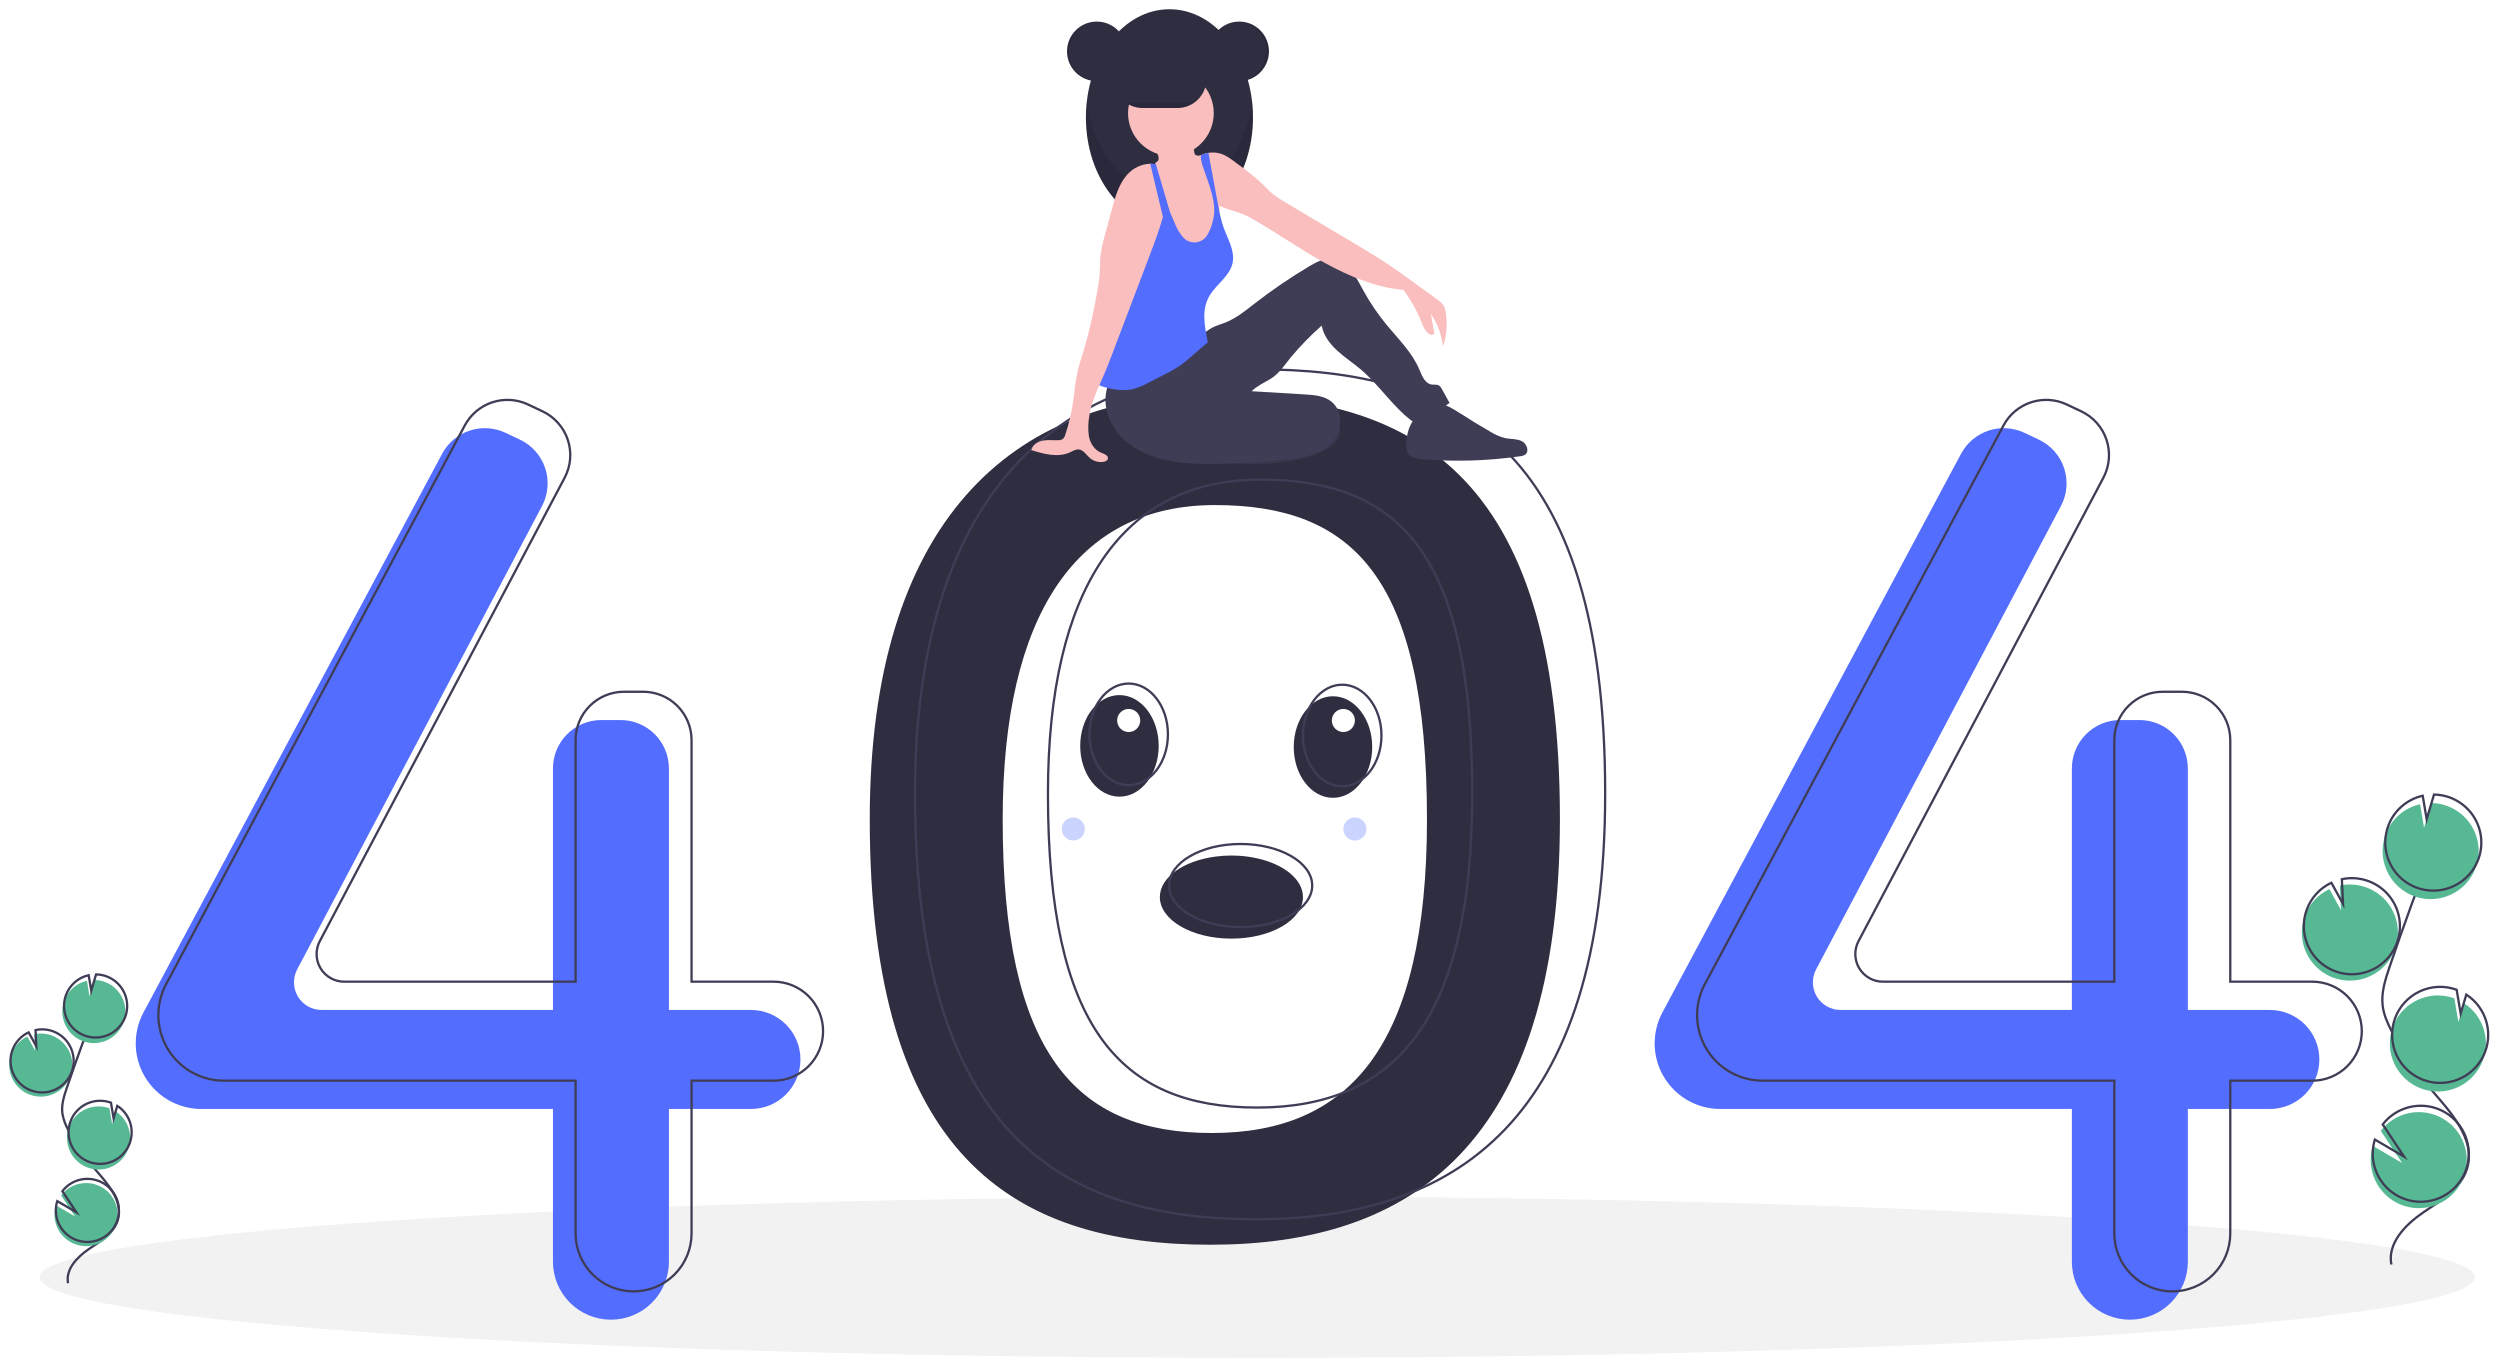 <svg width="1083" height="593" viewBox="0 0 1083 593" fill="none" xmlns="http://www.w3.org/2000/svg">
<g id="notFound 1" clip-path="url(#clip0)" filter="url(#filter0_d)">
<path id="Vector" d="M544.643 584.231C835.974 584.231 1072.14 568.596 1072.14 549.309C1072.14 530.023 835.974 514.388 544.643 514.388C253.313 514.388 17.143 530.023 17.143 549.309C17.143 568.596 253.313 584.231 544.643 584.231Z" fill="#F2F2F2"/>
<path id="Vector_2" d="M524.426 167.01C438.482 167.01 376.775 222.149 376.775 350.808C376.775 496.621 438.482 535.218 524.426 535.218C610.37 535.218 675.753 492.945 675.753 350.808C675.753 198.868 610.37 167.01 524.426 167.01ZM524.991 486.818C465.464 486.818 434.365 451.895 434.365 350.902C434.365 261.79 466.737 214.797 526.264 214.797C585.791 214.797 618.163 245.665 618.163 350.902C618.163 449.349 584.517 486.818 524.991 486.818Z" fill="#2F2E41"/>
<path id="Vector_3" d="M325.311 433.517H289.777V328.877C289.777 323.319 287.569 317.989 283.639 314.059C279.709 310.129 274.379 307.921 268.821 307.921H260.495C257.743 307.921 255.018 308.463 252.475 309.517C249.933 310.57 247.623 312.113 245.677 314.059C243.731 316.005 242.187 318.315 241.134 320.858C240.081 323.4 239.539 326.125 239.539 328.877V433.517H139.309C137.247 433.517 135.22 432.984 133.425 431.97C131.629 430.955 130.127 429.494 129.062 427.728C127.998 425.962 127.408 423.951 127.35 421.89C127.292 419.829 127.768 417.788 128.731 415.965L234.814 215.184C236.136 212.681 236.938 209.936 237.17 207.114C237.402 204.293 237.061 201.453 236.165 198.767C235.27 196.082 233.84 193.605 231.961 191.487C230.082 189.369 227.793 187.654 225.233 186.445L218.971 183.488C214.108 181.192 208.549 180.853 203.444 182.541C198.338 184.23 194.077 187.816 191.542 192.558L62.16 434.591C59.957 438.712 58.804 443.314 58.804 447.987V447.987C58.804 451.719 59.539 455.414 60.967 458.861C62.395 462.309 64.489 465.441 67.127 468.08C69.766 470.719 72.898 472.812 76.346 474.24C79.793 475.668 83.489 476.403 87.22 476.403H239.539V542.57C239.539 545.869 240.189 549.135 241.451 552.183C242.713 555.23 244.564 557.999 246.896 560.332C249.229 562.664 251.998 564.515 255.045 565.777C258.093 567.039 261.359 567.689 264.658 567.689H264.658C267.957 567.689 271.223 567.039 274.271 565.777C277.318 564.515 280.087 562.664 282.42 560.332C284.752 557.999 286.603 555.23 287.865 552.183C289.127 549.135 289.777 545.869 289.777 542.57V476.403H325.311C330.998 476.403 336.452 474.144 340.474 470.122C344.495 466.101 346.754 460.647 346.754 454.96V454.96C346.754 449.273 344.495 443.819 340.474 439.797C336.453 435.776 330.998 433.517 325.311 433.517V433.517Z" fill="#536DFE"/>
<path id="Vector_4" d="M983.308 433.517H947.773V328.877C947.773 323.319 945.566 317.989 941.636 314.059C937.706 310.129 932.375 307.921 926.818 307.921H918.491C915.739 307.921 913.014 308.463 910.472 309.517C907.929 310.57 905.619 312.113 903.673 314.059C901.727 316.005 900.184 318.315 899.131 320.858C898.077 323.4 897.535 326.125 897.535 328.877V433.517H797.305C795.243 433.517 793.216 432.984 791.421 431.97C789.626 430.955 788.123 429.494 787.059 427.728C785.995 425.962 785.405 423.951 785.347 421.89C785.289 419.829 785.764 417.788 786.728 415.965L892.81 215.184C894.133 212.681 894.934 209.936 895.167 207.114C895.399 204.293 895.057 201.453 894.162 198.767C893.266 196.082 891.836 193.605 889.957 191.487C888.078 189.369 885.79 187.654 883.23 186.445L876.967 183.488C872.105 181.192 866.546 180.853 861.44 182.541C856.334 184.23 852.073 187.816 849.538 192.558L720.157 434.591C717.953 438.712 716.801 443.314 716.801 447.987V447.987C716.801 455.523 719.795 462.751 725.124 468.08C730.453 473.409 737.68 476.403 745.217 476.403H897.535V542.57C897.535 549.232 900.182 555.621 904.893 560.332C909.603 565.043 915.992 567.689 922.654 567.689V567.689C929.316 567.689 935.705 565.043 940.416 560.332C945.127 555.621 947.773 549.232 947.773 542.57V476.403H983.308C988.995 476.403 994.449 474.144 998.47 470.122C1002.49 466.101 1004.75 460.647 1004.75 454.96V454.96C1004.75 449.273 1002.49 443.819 998.47 439.797C994.449 435.776 988.995 433.517 983.308 433.517Z" fill="#536DFE"/>
<path id="Vector_5" d="M335.114 421.264H299.58V316.624C299.58 313.872 299.038 311.147 297.984 308.605C296.931 306.062 295.388 303.752 293.442 301.806C291.496 299.86 289.186 298.317 286.643 297.263C284.101 296.21 281.376 295.668 278.624 295.668H270.297C264.74 295.668 259.409 297.876 255.479 301.806C251.549 305.736 249.341 311.066 249.341 316.624V421.264H149.111C147.049 421.264 145.023 420.731 143.227 419.716C141.432 418.702 139.929 417.241 138.865 415.475C137.801 413.709 137.211 411.698 137.153 409.637C137.095 407.576 137.571 405.535 138.534 403.712L244.616 202.931C245.939 200.428 246.74 197.683 246.973 194.861C247.205 192.04 246.863 189.2 245.968 186.514C245.072 183.828 243.642 181.352 241.763 179.234C239.884 177.116 237.596 175.401 235.036 174.192L228.773 171.235C223.911 168.939 218.352 168.6 213.246 170.288C208.141 171.976 203.879 175.563 201.344 180.305L71.963 422.338C69.76 426.459 68.607 431.06 68.607 435.734V435.734C68.607 443.27 71.601 450.498 76.93 455.827C82.259 461.156 89.486 464.15 97.023 464.15H249.341V530.317C249.341 533.616 249.991 536.882 251.254 539.93C252.516 542.977 254.366 545.746 256.699 548.079C259.031 550.411 261.8 552.262 264.848 553.524C267.895 554.786 271.162 555.436 274.46 555.436H274.461C281.122 555.436 287.512 552.789 292.222 548.079C296.933 543.368 299.58 536.979 299.58 530.317V464.15H335.114C337.93 464.15 340.718 463.595 343.32 462.517C345.921 461.44 348.285 459.86 350.276 457.869C352.268 455.878 353.847 453.514 354.925 450.913C356.002 448.311 356.557 445.523 356.557 442.707V442.707C356.557 439.891 356.002 437.102 354.925 434.501C353.847 431.899 352.268 429.535 350.276 427.544C348.285 425.553 345.921 423.973 343.32 422.896C340.718 421.818 337.93 421.264 335.114 421.264V421.264Z" stroke="#3F3D56" stroke-miterlimit="10"/>
<path id="Vector_6" d="M1001.69 421.264H966.153V316.624C966.153 311.066 963.946 305.736 960.016 301.806C956.086 297.876 950.755 295.668 945.198 295.668H936.871C934.119 295.668 931.394 296.21 928.852 297.263C926.309 298.317 923.999 299.86 922.053 301.806C920.107 303.752 918.564 306.062 917.51 308.605C916.457 311.147 915.915 313.872 915.915 316.624V421.264H815.685C813.623 421.264 811.596 420.731 809.801 419.716C808.006 418.702 806.503 417.241 805.439 415.475C804.374 413.709 803.785 411.698 803.727 409.637C803.669 407.576 804.144 405.535 805.108 403.712L911.19 202.931C912.513 200.428 913.314 197.683 913.547 194.861C913.779 192.04 913.437 189.2 912.542 186.514C911.646 183.828 910.216 181.352 908.337 179.234C906.458 177.116 904.17 175.401 901.61 174.192L895.347 171.235C890.485 168.939 884.925 168.6 879.82 170.288C874.714 171.976 870.453 175.563 867.918 180.305L738.536 422.338C736.333 426.459 735.181 431.06 735.181 435.734C735.181 443.27 738.174 450.498 743.503 455.827C748.832 461.156 756.06 464.15 763.596 464.15H915.915V530.317C915.915 536.979 918.562 543.368 923.272 548.079C927.983 552.789 934.372 555.436 941.034 555.436V555.436C947.696 555.436 954.085 552.789 958.796 548.079C963.507 543.368 966.153 536.979 966.153 530.317V464.15H1001.69C1004.5 464.15 1007.29 463.595 1009.89 462.517C1012.5 461.44 1014.86 459.86 1016.85 457.869C1018.84 455.878 1020.42 453.514 1021.5 450.913C1022.58 448.311 1023.13 445.523 1023.13 442.707V442.707C1023.13 437.02 1020.87 431.565 1016.85 427.544C1012.83 423.523 1007.37 421.264 1001.69 421.264V421.264Z" stroke="#3F3D56" stroke-miterlimit="10"/>
<path id="Vector_7" d="M544.031 155.982C458.087 155.982 396.38 211.121 396.38 339.78C396.38 485.593 458.087 524.19 544.031 524.19C629.975 524.19 695.358 481.917 695.358 339.78C695.358 187.84 629.975 155.982 544.031 155.982ZM544.596 475.79C485.069 475.79 453.97 440.867 453.97 339.874C453.97 250.762 486.342 203.769 545.869 203.769C605.396 203.769 637.768 234.637 637.768 339.874C637.768 438.321 604.123 475.79 544.596 475.79V475.79Z" stroke="#3F3D56" stroke-miterlimit="10"/>
<path id="Vector_8" d="M475.141 31.152C482.266 31.152 488.042 25.376 488.042 18.25C488.042 11.125 482.266 5.349 475.141 5.349C468.016 5.349 462.24 11.125 462.24 18.25C462.24 25.376 468.016 31.152 475.141 31.152Z" fill="#2F2E41"/>
<path id="Vector_9" d="M506.607 93.769C526.592 93.769 542.794 72.778 542.794 46.885C542.794 20.991 526.592 0 506.607 0C486.622 0 470.421 20.991 470.421 46.885C470.421 72.778 486.622 93.769 506.607 93.769Z" fill="#2F2E41"/>
<path id="Vector_10" opacity="0.1" d="M506.607 79.61C488.48 79.61 473.466 62.339 470.832 39.805C470.558 42.155 470.42 44.519 470.421 46.885C470.421 72.779 486.622 93.77 506.607 93.77C526.592 93.77 542.794 72.779 542.794 46.885C542.794 44.519 542.657 42.155 542.383 39.805C539.749 62.339 524.735 79.61 506.607 79.61Z" fill="black"/>
<path id="Vector_11" d="M580.242 184.189C579.465 187.382 576.114 189.94 572.403 191.727C564.602 195.483 554.978 196.605 545.644 196.981C543.262 197.126 540.873 197.081 538.499 196.849C533.898 196.404 529.582 194.42 526.249 191.217C526.011 191.062 525.816 190.849 525.683 190.599C525.549 190.348 525.481 190.067 525.486 189.783C525.49 189.499 525.566 189.221 525.707 188.975C525.849 188.728 526.05 188.521 526.292 188.374C531.262 182.915 539.555 179.567 547.909 177.157C554.243 175.33 565.29 170.597 572.199 171.235C578.89 171.854 581.223 180.157 580.242 184.189Z" fill="#3F3D56"/>
<path id="Vector_12" opacity="0.1" d="M580.242 184.189C579.465 187.382 576.114 189.94 572.403 191.727C564.602 195.483 554.978 196.605 545.644 196.981C543.262 197.126 540.873 197.081 538.499 196.849C533.898 196.404 529.582 194.42 526.249 191.217C526.011 191.062 525.816 190.849 525.683 190.599C525.549 190.348 525.481 190.067 525.486 189.783C525.49 189.499 525.566 189.221 525.707 188.975C525.849 188.728 526.05 188.521 526.292 188.374C531.262 182.915 539.555 179.567 547.909 177.157C554.243 175.33 565.29 170.597 572.199 171.235C578.89 171.854 581.223 180.157 580.242 184.189Z" fill="black"/>
<path id="Vector_13" d="M481.044 160.321C478.662 164.989 478.231 170.411 479.845 175.396C481.487 180.344 484.56 184.693 488.674 187.893C498.769 195.985 512.662 197.098 525.599 196.986C536.937 196.887 548.259 196.111 559.504 194.662C563.273 194.328 566.976 193.468 570.506 192.108C574.728 190.281 578.439 186.93 579.942 182.582C581.445 178.234 580.378 172.909 576.808 170.008C573.671 167.458 569.345 167.107 565.31 166.865L542.223 165.477C544.504 163.169 547.541 161.863 550.318 160.185C554.004 157.959 556.452 154.22 559.132 150.85C563.26 145.916 567.752 141.297 572.57 137.033C573.322 141.344 576.048 144.883 579.257 147.857C582.467 150.831 586.166 153.226 589.501 156.057C597.58 162.916 603.397 172.224 611.894 178.558C617.738 177.022 623.202 174.294 627.942 170.546L624.64 164.564C624.365 163.949 623.936 163.414 623.395 163.011C622.461 162.436 621.256 162.733 620.17 162.57C617.27 162.135 616.003 158.786 614.864 156.083C611.74 148.661 605.756 142.903 600.647 136.679C596.875 132.084 593.529 127.157 590.651 121.956C588.934 118.854 587.363 115.625 585.033 112.953C582.704 110.281 579.44 108.18 575.895 108.172C572.763 108.166 569.874 109.756 567.181 111.355C558.978 116.227 551.086 121.604 543.551 127.454C539.607 130.516 535.687 133.751 531.061 135.628C529.114 136.419 527.061 136.959 525.192 137.92C521.919 139.605 519.435 142.455 516.761 144.985C507.223 154.008 494.165 159.854 481.044 160.321Z" fill="#3F3D56"/>
<path id="Vector_14" d="M529.32 96.098C529.212 98.856 528.626 101.575 527.586 104.131C527.059 105.407 526.275 106.56 525.282 107.518C524.29 108.477 523.111 109.221 521.818 109.704C519.983 110.196 518.059 110.258 516.195 109.887C514.57 109.717 513.004 109.183 511.614 108.326C509.449 106.838 508.369 104.182 507.976 101.583C507.583 98.987 507.759 96.334 507.507 93.719C507.262 91.607 506.86 89.516 506.305 87.464C506.135 86.781 505.962 86.101 505.792 85.422C505.626 84.742 505.462 84.062 505.311 83.383C505.172 82.744 505.043 82.102 504.933 81.457C504.842 80.912 504.76 80.365 504.7 79.814C504.645 78.182 504.373 76.564 503.892 75.003C503.44 73.991 502.874 73.033 502.205 72.149C501.919 71.74 501.642 71.331 501.387 70.906C500.65 69.802 500.307 68.482 500.415 67.159C500.445 66.954 500.495 66.753 500.563 66.558C500.588 66.482 500.616 66.407 500.648 66.334C500.931 66.257 501.191 66.112 501.405 65.912C501.62 65.712 501.782 65.463 501.878 65.186C501.986 64.59 501.935 63.977 501.73 63.408C501.495 62.612 501.173 61.845 500.77 61.12C500.506 60.642 499.609 59.78 499.603 59.232C499.59 58.131 501.743 57.243 502.614 56.809C505.275 55.477 508.242 54.875 511.211 55.066C513.115 55.195 515.179 55.78 516.23 57.376C517.174 58.814 517.048 60.676 517.451 62.347C517.493 62.59 517.596 62.819 517.75 63.011C517.955 63.198 518.213 63.317 518.489 63.351C518.955 63.444 519.433 63.463 519.905 63.408H519.908C520.033 63.398 520.157 63.38 520.279 63.354C521.015 63.219 521.709 62.919 522.312 62.476C522.702 62.373 523.096 62.288 523.492 62.221C523.508 62.22 523.524 62.217 523.539 62.212C525.116 67.187 525.32 72.52 526.611 77.586C527.249 80.107 528.165 82.596 528.294 85.189C528.303 85.302 528.307 85.418 528.31 85.535C528.329 86.369 528.263 87.209 528.297 88.04C528.309 88.414 528.351 88.786 528.423 89.153C528.564 89.744 528.74 90.326 528.948 90.897L528.958 90.925C529.018 91.108 529.074 91.293 529.122 91.479C529.156 91.614 529.188 91.746 529.213 91.882L529.216 91.891C529.449 93.281 529.484 94.698 529.32 96.098V96.098Z" fill="#FBBEBE"/>
<path id="Vector_15" d="M507.237 63.562C517.49 63.562 525.802 55.25 525.802 44.997C525.802 34.743 517.49 26.432 507.237 26.432C496.984 26.432 488.672 34.743 488.672 44.997C488.672 55.25 496.984 63.562 507.237 63.562Z" fill="#FBBEBE"/>
<path id="Vector_16" d="M625.103 146.148C624.565 141.083 622.765 136.234 619.867 132.045C620.349 134.909 620.831 137.771 621.315 140.632C620.714 140.806 620.075 140.801 619.477 140.617C618.879 140.433 618.347 140.079 617.948 139.597C617.166 138.621 616.568 137.511 616.182 136.321C614.073 131.085 611.315 126.135 607.973 121.586C596.154 120.601 584.471 115.702 574.077 109.99C563.681 104.282 553.952 97.439 543.694 91.488C541.915 90.413 540.063 89.467 538.149 88.656C534.94 87.369 531.337 86.702 528.294 85.189C528.089 85.088 527.885 84.981 527.684 84.871C526.996 84.497 526.345 84.06 525.739 83.565C525.411 83.299 525.1 83.013 524.808 82.709C523.289 80.943 522.086 78.929 521.249 76.756C519.616 73.144 519.033 68.785 517.404 65.173C518.153 64.473 518.994 63.879 519.905 63.408H519.908C520.04 63.339 520.173 63.273 520.308 63.209C520.953 62.906 521.624 62.66 522.312 62.476C522.702 62.373 523.096 62.288 523.492 62.221C523.508 62.22 523.524 62.217 523.539 62.212C525.378 61.913 527.262 62.062 529.03 62.646C531.617 63.521 533.797 65.267 535.972 66.919C539.504 69.408 542.892 72.095 546.12 74.969C547.913 76.686 549.55 78.575 551.478 80.135C553.081 81.372 554.771 82.492 556.535 83.486C566.972 89.704 577.411 95.921 587.85 102.136C591.384 104.242 594.921 106.347 598.376 108.574C603.624 111.96 608.684 115.629 613.741 119.295C616.721 121.454 619.699 123.613 622.677 125.774C623.654 126.397 624.512 127.19 625.21 128.115C625.827 129.165 626.21 130.336 626.334 131.548C627.081 136.444 626.659 141.447 625.103 146.148V146.148Z" fill="#FBBEBE"/>
<path id="Vector_17" d="M533.923 110.06C532.671 115.676 526.994 119.072 524.027 124.005C520.339 130.129 521.843 137.246 523.228 144.26C520.698 146.441 518.167 148.622 515.635 150.802C514.238 152.001 512.841 153.206 511.337 154.267C509.144 155.736 506.852 157.052 504.477 158.206C502.237 159.358 499.996 160.511 497.756 161.664C495.673 162.835 493.466 163.77 491.176 164.452C486.762 165.585 482.073 164.792 477.706 163.48C477.191 163.345 476.695 163.143 476.233 162.879C475.961 162.716 475.723 162.501 475.535 162.246C475.104 161.474 474.947 160.579 475.091 159.707C475.534 152.357 477.331 145.16 479.122 138.017C480.079 133.732 481.365 129.527 482.97 125.44C484.544 121.938 486.353 118.547 488.385 115.289C490.628 111.191 493.285 107.333 496.315 103.776C497.79 102.407 499.031 100.806 499.99 99.037C501.107 96.488 500.676 93.565 500.903 90.79C501.076 88.704 501.629 86.669 502.536 84.783V84.78C503.02 83.764 503.604 82.798 504.279 81.897C504.584 82.608 504.889 83.319 505.195 84.028C505.396 84.493 505.595 84.958 505.792 85.421C506.05 86.019 506.306 86.615 506.56 87.209C507.293 88.914 508.026 90.619 508.757 92.322C509.547 94.468 510.672 96.474 512.092 98.266C512.741 99.184 513.617 99.918 514.634 100.396C515.651 100.874 516.775 101.08 517.895 100.994C519.016 100.908 520.095 100.533 521.028 99.906C521.96 99.278 522.714 98.419 523.215 97.413C524.273 95.536 525.039 93.508 525.487 91.4C526.109 88.834 526.194 86.166 525.739 83.565C524.981 78.556 522.85 73.439 521.302 68.785C520.672 67.234 520.307 65.587 520.223 63.914C520.226 63.726 520.245 63.539 520.279 63.354C520.289 63.307 520.298 63.257 520.308 63.209C520.953 62.906 521.624 62.66 522.312 62.476C522.702 62.373 523.096 62.288 523.492 62.221C524.855 69.597 526.219 76.973 527.586 84.349C527.618 84.522 527.652 84.695 527.684 84.871C527.879 85.928 528.077 86.985 528.297 88.04C528.495 88.996 528.709 89.95 528.949 90.897L528.958 90.925C529.04 91.246 529.125 91.564 529.213 91.882L529.216 91.891C529.458 92.76 529.729 93.622 530.034 94.471C531.884 99.591 535.11 104.745 533.923 110.06Z" fill="#536DFE"/>
<path id="Foot" d="M609.267 188.993C609.209 190.075 609.419 191.154 609.877 192.136C611.039 194.259 613.827 194.742 616.24 194.941C630.332 196.099 644.51 195.667 658.505 193.653C659.265 193.601 660.001 193.372 660.657 192.985C662.647 191.59 661.42 188.19 659.247 187.102C657.074 186.013 654.496 186.276 652.112 185.804C649.743 185.208 647.488 184.23 645.434 182.908C640.599 180.13 635.835 177.234 631.141 174.22C628.346 172.425 625.048 170.51 621.901 171.574C613.376 174.458 609.211 179.796 609.267 188.993Z" fill="#3F3D56"/>
<path id="Vector_18" d="M505.383 82.989V82.992C505.361 83.124 505.339 83.253 505.311 83.382C505.276 83.597 505.235 83.814 505.195 84.028C504.804 86.026 504.326 88.014 503.775 89.99C502.265 95.45 500.242 100.821 498.234 106.114C492.847 120.305 487.459 134.497 482.07 148.691C480.711 152.265 479.354 155.843 477.809 159.345C477.293 160.513 476.762 161.689 476.233 162.879C474.339 167.136 472.52 171.532 471.916 176.063C471.353 179.045 471.288 182.1 471.724 185.103C472.328 188.074 474.131 190.975 476.954 192.073C478.332 192.611 480.305 193.332 479.927 194.764C479.723 195.55 478.829 195.934 478.027 196.066C476.967 196.235 475.883 196.169 474.852 195.872C473.821 195.575 472.868 195.055 472.061 194.348C470.553 193.011 469.395 190.931 467.391 190.708C466.003 190.557 464.726 191.387 463.454 191.969C458.269 194.339 452.227 192.681 446.781 190.997C447.208 188.791 449.424 187.338 451.623 186.897C453.823 186.453 456.098 186.768 458.341 186.708C459.06 186.747 459.773 186.563 460.383 186.183C460.931 185.68 461.315 185.025 461.485 184.301C462.93 180.019 464.005 175.621 464.697 171.154C465.421 166.488 465.723 161.749 466.755 157.139C467.558 153.543 468.797 150.059 469.861 146.529C471.918 139.26 473.606 131.892 474.921 124.452C475.585 121.361 476.061 118.233 476.346 115.085C476.526 112.473 476.441 109.849 476.692 107.246C477.115 103.861 477.821 100.517 478.804 97.25C479.767 93.684 480.728 90.121 481.689 86.561C483.115 81.29 484.644 75.815 488.256 71.718C489.511 70.276 491.048 69.106 492.773 68.282C494.498 67.459 496.374 66.998 498.285 66.929C499.001 66.928 499.715 67.005 500.415 67.158C500.531 67.187 500.648 67.215 500.764 67.246C501.526 67.446 502.258 67.749 502.938 68.147C504.052 67.439 504.619 67.687 505.358 68.779C506.006 69.934 506.312 71.251 506.239 72.574C506.302 76.065 506.015 79.555 505.383 82.989Z" fill="#FBBEBE"/>
<path id="Vector_19" d="M506.607 87.162L506.56 87.209L506.305 87.464L503.775 89.99L502.536 84.783L498.285 66.929C499.001 66.928 499.715 67.005 500.415 67.158C500.445 66.954 500.495 66.753 500.563 66.557L500.764 67.246L502.205 72.149L504.933 81.457L505.383 82.989V82.992L506.607 87.162Z" fill="#536DFE"/>
<path id="Vector_20" d="M522.661 30.203C522.659 31.856 522.331 33.492 521.696 35.019C521.061 36.545 520.132 37.932 518.961 39.099C518.537 39.523 518.082 39.916 517.601 40.275C515.429 41.912 512.784 42.798 510.065 42.799H494.969C491.633 42.794 488.436 41.465 486.079 39.105C483.722 36.744 482.398 33.545 482.398 30.209C482.398 26.873 483.722 23.674 486.079 21.313C488.436 18.953 491.633 17.624 494.969 17.619H510.065C513.401 17.627 516.598 18.956 518.958 21.313C521.318 23.671 522.649 26.867 522.661 30.203V30.203Z" fill="#2F2E41"/>
<path id="Vector_21" d="M536.815 31.152C543.94 31.152 549.716 25.376 549.716 18.25C549.716 11.125 543.94 5.349 536.815 5.349C529.69 5.349 523.914 11.125 523.914 18.25C523.914 25.376 529.69 31.152 536.815 31.152Z" fill="#2F2E41"/>
<path id="Vector_22" opacity="0.1" d="M536.5 5.349C536.342 5.349 536.185 5.356 536.028 5.361C539.366 5.483 542.526 6.894 544.844 9.298C547.162 11.702 548.457 14.911 548.457 18.25C548.457 21.59 547.162 24.799 544.844 27.203C542.526 29.607 539.366 31.018 536.028 31.14C536.185 31.145 536.342 31.152 536.5 31.152C539.922 31.152 543.203 29.793 545.623 27.373C548.042 24.954 549.401 21.672 549.401 18.25C549.401 14.829 548.042 11.547 545.623 9.128C543.203 6.709 539.922 5.349 536.5 5.349V5.349Z" fill="black"/>
<path id="Vector_23" opacity="0.1" d="M475.141 5.349C475.299 5.349 475.456 5.356 475.613 5.361C472.276 5.483 469.115 6.894 466.797 9.298C464.479 11.702 463.184 14.911 463.184 18.25C463.184 21.59 464.479 24.799 466.797 27.203C469.115 29.607 472.276 31.018 475.613 31.14C475.456 31.145 475.299 31.152 475.141 31.152C471.721 31.149 468.443 29.788 466.026 27.369C463.609 24.95 462.251 21.67 462.251 18.25C462.251 14.831 463.609 11.551 466.026 9.132C468.443 6.713 471.721 5.352 475.141 5.349Z" fill="black"/>
<path id="Vector_24" opacity="0.1" d="M517.601 40.275C515.429 41.912 512.784 42.798 510.065 42.799H494.969C492.25 42.798 489.605 41.912 487.433 40.275H517.601Z" fill="black"/>
<path id="Vector_25" d="M615.086 133.756C615.086 133.756 618.338 143.128 621.315 140.632L618.942 128.382L615.086 133.756Z" fill="#FBBEBE"/>
<path id="Vector_26" d="M1010.86 419.55C1013.89 420.651 1017.14 421.033 1020.34 420.667C1023.54 420.301 1026.62 419.196 1029.32 417.439C1032.02 415.683 1034.28 413.322 1035.91 410.544C1037.55 407.766 1038.51 404.647 1038.74 401.431C1038.96 398.216 1038.43 394.992 1037.2 392.015C1035.96 389.038 1034.05 386.388 1031.62 384.275C1029.19 382.161 1026.3 380.642 1023.17 379.837C1020.05 379.032 1016.79 378.962 1013.64 379.634L1014.16 390.347L1009.09 381.166C1004.11 383.503 1000.27 387.72 998.405 392.889C997.742 394.699 997.338 396.595 997.207 398.519C996.887 403.032 998.048 407.527 1000.51 411.322C1002.98 415.117 1006.61 418.006 1010.86 419.55V419.55Z" fill="#57B894"/>
<path id="Vector_27" d="M1035.94 543.793C1034.15 534.683 1041.9 526.606 1049.56 521.357C1057.22 516.107 1066.17 510.949 1068.78 502.04C1072.53 489.236 1061.35 477.51 1052.64 467.398C1046.19 459.894 1040.64 451.651 1036.12 442.841C1034.31 439.308 1032.64 435.615 1032.17 431.674C1031.48 425.999 1033.31 420.351 1035.14 414.938C1041.26 396.903 1047.8 379.02 1054.77 361.288" stroke="#3F3D56" stroke-miterlimit="10"/>
<path id="Vector_28" d="M1011.72 416.792C1014.75 417.893 1017.99 418.276 1021.2 417.909C1024.4 417.543 1027.47 416.438 1030.17 414.682C1032.88 412.925 1035.13 410.564 1036.77 407.786C1038.4 405.008 1039.37 401.889 1039.59 398.673C1039.82 395.458 1039.29 392.234 1038.06 389.257C1036.82 386.28 1034.91 383.63 1032.48 381.517C1030.04 379.403 1027.15 377.884 1024.03 377.079C1020.91 376.274 1017.64 376.204 1014.49 376.876L1015.01 387.589L1009.95 378.408C1004.97 380.745 1001.13 384.962 999.262 390.131C998.599 391.941 998.196 393.837 998.065 395.761C997.745 400.274 998.905 404.769 1001.37 408.564C1003.83 412.359 1007.47 415.248 1011.72 416.792V416.792Z" stroke="#3F3D56" stroke-miterlimit="10"/>
<path id="Vector_29" d="M1033.4 357.588C1034.59 354.308 1036.58 351.38 1039.2 349.073C1041.82 346.767 1044.97 345.157 1048.38 344.391L1050.09 354.574L1053.27 343.879C1057.68 343.944 1061.96 345.41 1065.48 348.064C1069 350.718 1071.59 354.423 1072.87 358.645C1074.15 362.866 1074.06 367.386 1072.6 371.551C1071.15 375.715 1068.41 379.31 1064.78 381.815C1061.15 384.32 1056.81 385.607 1052.4 385.489C1047.99 385.371 1043.73 383.854 1040.24 381.158C1036.75 378.462 1034.21 374.726 1032.98 370.49C1031.74 366.253 1031.89 361.735 1033.4 357.588H1033.4Z" fill="#57B894"/>
<path id="Vector_30" d="M1034.54 353.911C1035.73 350.631 1037.72 347.703 1040.34 345.396C1042.96 343.09 1046.12 341.479 1049.52 340.713L1051.23 350.897L1054.41 340.201C1058.82 340.267 1063.1 341.732 1066.62 344.387C1070.15 347.041 1072.74 350.746 1074.02 354.968C1075.3 359.189 1075.2 363.709 1073.75 367.873C1072.29 372.038 1069.55 375.633 1065.92 378.138C1062.29 380.643 1057.96 381.93 1053.55 381.812C1049.14 381.694 1044.88 380.177 1041.38 377.481C1037.89 374.785 1035.35 371.049 1034.12 366.813C1032.89 362.576 1033.04 358.058 1034.54 353.911H1034.54Z" stroke="#3F3D56" stroke-miterlimit="10"/>
<path id="Vector_31" d="M1048.99 467.604C1053.8 469.347 1059.07 469.261 1063.82 467.363C1068.56 465.464 1072.44 461.886 1074.72 457.311C1076.99 452.736 1077.51 447.482 1076.16 442.553C1074.81 437.623 1071.7 433.362 1067.41 430.582L1064.97 438.801L1063.24 428.497C1063.22 428.489 1063.2 428.482 1063.18 428.477C1060.62 427.543 1057.89 427.125 1055.16 427.246C1052.42 427.367 1049.74 428.025 1047.27 429.182C1044.79 430.339 1042.56 431.973 1040.72 433.991C1038.87 436.008 1037.44 438.369 1036.51 440.94C1035.58 443.51 1035.16 446.238 1035.29 448.97C1035.41 451.701 1036.07 454.381 1037.23 456.857C1038.39 459.334 1040.02 461.557 1042.04 463.401C1044.06 465.245 1046.42 466.674 1048.99 467.604H1048.99Z" fill="#57B894"/>
<path id="Vector_32" d="M1049.98 463.88C1054.79 465.622 1060.06 465.536 1064.81 463.638C1069.55 461.74 1073.43 458.162 1075.71 453.586C1077.99 449.011 1078.5 443.758 1077.15 438.828C1075.8 433.899 1072.69 429.638 1068.4 426.857L1065.96 435.076L1064.23 424.772C1064.21 424.764 1064.19 424.758 1064.17 424.752C1061.61 423.818 1058.88 423.4 1056.15 423.521C1053.41 423.642 1050.73 424.3 1048.26 425.457C1045.78 426.615 1043.55 428.249 1041.71 430.266C1039.86 432.284 1038.43 434.645 1037.5 437.215C1036.57 439.785 1036.15 442.514 1036.28 445.245C1036.4 447.976 1037.06 450.656 1038.22 453.133C1039.38 455.609 1041.01 457.833 1043.03 459.677C1045.05 461.521 1047.41 462.949 1049.98 463.88H1049.98Z" stroke="#3F3D56" stroke-miterlimit="10"/>
<path id="Vector_33" d="M1027.32 502.167C1028.15 506.867 1030.57 511.14 1034.17 514.27C1037.77 517.4 1042.34 519.195 1047.11 519.356C1051.88 519.517 1056.56 518.032 1060.37 515.152C1064.17 512.272 1066.87 508.171 1068.01 503.537C1069.15 498.903 1068.66 494.018 1066.63 489.701C1064.59 485.384 1061.14 481.897 1056.84 479.826C1052.54 477.755 1047.66 477.225 1043.02 478.326C1038.37 479.426 1034.25 482.089 1031.33 485.87L1040.61 499.826L1027.94 492.418C1026.95 495.572 1026.74 498.915 1027.32 502.167V502.167Z" fill="#57B894"/>
<path id="Vector_34" d="M1028.18 499.409C1029.01 504.109 1031.42 508.382 1035.03 511.512C1038.63 514.642 1043.2 516.437 1047.97 516.598C1052.74 516.759 1057.42 515.274 1061.22 512.394C1065.03 509.514 1067.73 505.413 1068.87 500.779C1070.01 496.145 1069.52 491.26 1067.49 486.943C1065.45 482.626 1062 479.139 1057.7 477.068C1053.4 474.997 1048.52 474.467 1043.87 475.568C1039.23 476.668 1035.1 479.332 1032.19 483.112L1041.46 497.068L1028.79 489.661C1027.81 492.814 1027.6 496.157 1028.18 499.409V499.409Z" stroke="#3F3D56" stroke-miterlimit="10"/>
<path id="Vector_35" d="M13.008 470.249C14.998 470.972 17.129 471.224 19.233 470.983C21.337 470.743 23.356 470.017 25.132 468.862C26.907 467.708 28.391 466.157 29.465 464.332C30.539 462.507 31.174 460.457 31.321 458.345C31.468 456.232 31.122 454.114 30.31 452.158C29.499 450.202 28.244 448.461 26.645 447.073C25.046 445.684 23.146 444.686 21.096 444.157C19.045 443.628 16.9 443.582 14.829 444.024L15.171 451.062L11.841 445.03C8.573 446.566 6.048 449.336 4.821 452.732C4.386 453.922 4.121 455.167 4.035 456.431C3.825 459.397 4.587 462.35 6.206 464.843C7.825 467.337 10.213 469.234 13.008 470.249V470.249Z" fill="#57B894"/>
<path id="Vector_36" d="M29.484 551.879C28.308 545.893 33.402 540.587 38.433 537.138C43.464 533.688 49.343 530.3 51.059 524.446C53.526 516.034 46.178 508.33 40.458 501.686C36.214 496.756 32.57 491.34 29.602 485.551C28.311 483.278 27.432 480.794 27.005 478.215C26.554 474.486 27.752 470.775 28.959 467.219C32.979 455.37 37.278 443.62 41.855 431.969" stroke="#3F3D56" stroke-miterlimit="10"/>
<path id="Vector_37" d="M13.571 468.437C15.561 469.16 17.692 469.412 19.796 469.171C21.9 468.931 23.919 468.205 25.695 467.05C27.471 465.896 28.954 464.345 30.028 462.52C31.102 460.695 31.737 458.645 31.884 456.533C32.031 454.42 31.685 452.302 30.873 450.346C30.062 448.39 28.807 446.649 27.208 445.261C25.609 443.872 23.709 442.874 21.659 442.345C19.608 441.816 17.463 441.77 15.392 442.212L15.734 449.25L12.404 443.218C9.136 444.754 6.611 447.524 5.385 450.92C4.949 452.11 4.684 453.355 4.598 454.619C4.388 457.585 5.15 460.538 6.769 463.031C8.388 465.525 10.776 467.422 13.571 468.437V468.437Z" stroke="#3F3D56" stroke-miterlimit="10"/>
<path id="Vector_38" d="M27.812 429.539C28.593 427.384 29.904 425.46 31.624 423.945C33.344 422.429 35.418 421.371 37.654 420.868L38.78 427.559L40.868 420.531C43.766 420.574 46.575 421.537 48.891 423.281C51.206 425.025 52.907 427.459 53.749 430.233C54.59 433.007 54.528 435.976 53.572 438.712C52.616 441.449 50.815 443.81 48.429 445.456C46.044 447.102 43.197 447.948 40.299 447.87C37.402 447.793 34.604 446.796 32.309 445.025C30.015 443.254 28.343 440.799 27.535 438.016C26.727 435.232 26.824 432.264 27.812 429.539V429.539Z" fill="#57B894"/>
<path id="Vector_39" d="M28.563 427.123C29.344 424.968 30.655 423.044 32.375 421.529C34.095 420.013 36.169 418.955 38.405 418.452L39.531 425.143L41.619 418.115C44.517 418.158 47.326 419.121 49.642 420.865C51.957 422.609 53.658 425.043 54.499 427.817C55.341 430.591 55.279 433.56 54.323 436.296C53.367 439.033 51.566 441.394 49.18 443.04C46.795 444.686 43.947 445.532 41.05 445.454C38.153 445.377 35.355 444.38 33.06 442.609C30.766 440.838 29.094 438.383 28.286 435.599C27.477 432.816 27.575 429.848 28.563 427.123V427.123Z" stroke="#3F3D56" stroke-miterlimit="10"/>
<path id="Vector_40" d="M38.058 501.822C41.214 502.967 44.681 502.91 47.799 501.663C50.916 500.416 53.466 498.065 54.961 495.059C56.457 492.052 56.794 488.601 55.908 485.362C55.023 482.124 52.976 479.324 50.159 477.497L48.555 482.897L47.418 476.127C47.407 476.122 47.395 476.118 47.383 476.114C45.695 475.5 43.902 475.225 42.107 475.304C40.313 475.384 38.551 475.816 36.923 476.576C35.296 477.336 33.834 478.41 32.621 479.736C31.409 481.061 30.469 482.613 29.857 484.302C29.244 485.99 28.97 487.783 29.051 489.578C29.131 491.373 29.565 493.134 30.327 494.761C31.088 496.388 32.163 497.849 33.489 499.061C34.816 500.272 36.368 501.21 38.058 501.822V501.822Z" fill="#57B894"/>
<path id="Vector_41" d="M38.708 499.374C41.864 500.519 45.332 500.463 48.449 499.216C51.567 497.968 54.116 495.618 55.612 492.611C57.107 489.605 57.444 486.154 56.559 482.915C55.673 479.676 53.627 476.877 50.81 475.05L49.206 480.45L48.069 473.68C48.057 473.675 48.046 473.671 48.034 473.667C46.346 473.055 44.554 472.781 42.76 472.861C40.966 472.941 39.206 473.374 37.579 474.135C34.294 475.671 31.754 478.449 30.517 481.858C29.281 485.267 29.449 489.028 30.985 492.313C32.521 495.598 35.299 498.138 38.708 499.374V499.374Z" stroke="#3F3D56" stroke-miterlimit="10"/>
<path id="Vector_42" d="M23.822 524.53C24.365 527.618 25.953 530.426 28.32 532.482C30.687 534.538 33.689 535.718 36.823 535.823C39.956 535.929 43.031 534.954 45.531 533.061C48.031 531.169 49.804 528.475 50.553 525.43C51.303 522.385 50.982 519.176 49.646 516.339C48.31 513.503 46.039 511.212 43.214 509.852C40.389 508.491 37.182 508.143 34.131 508.866C31.08 509.589 28.371 511.339 26.457 513.822L32.549 522.992L24.225 518.125C23.579 520.197 23.441 522.393 23.822 524.53V524.53Z" fill="#57B894"/>
<path id="Vector_43" d="M24.385 522.718C24.928 525.806 26.516 528.613 28.883 530.67C31.25 532.726 34.252 533.906 37.386 534.011C40.519 534.117 43.594 533.142 46.094 531.249C48.594 529.357 50.367 526.663 51.117 523.618C51.866 520.573 51.545 517.364 50.209 514.527C48.873 511.691 46.602 509.4 43.777 508.039C40.952 506.679 37.745 506.331 34.694 507.054C31.643 507.777 28.934 509.527 27.02 512.01L33.112 521.18L24.788 516.313C24.143 518.385 24.004 520.581 24.385 522.718V522.718Z" stroke="#3F3D56" stroke-miterlimit="10"/>
<path id="Vector_44" d="M484.946 341.115C494.335 341.115 501.946 331.266 501.946 319.115C501.946 306.965 494.335 297.115 484.946 297.115C475.557 297.115 467.946 306.965 467.946 319.115C467.946 331.266 475.557 341.115 484.946 341.115Z" fill="#2F2E41"/>
<path id="Vector_45" d="M577.446 341.615C586.835 341.615 594.446 331.766 594.446 319.615C594.446 307.465 586.835 297.615 577.446 297.615C568.057 297.615 560.446 307.465 560.446 319.615C560.446 331.766 568.057 341.615 577.446 341.615Z" fill="#2F2E41"/>
<path id="mouth" d="M564.446 384.615C564.446 394.555 550.566 402.615 533.446 402.615C516.326 402.615 502.446 394.555 502.446 384.615C502.446 376.005 512.856 368.805 526.766 367.045C528.981 366.753 531.212 366.61 533.446 366.615C537.189 366.603 540.922 367.006 544.576 367.816C556.196 370.406 564.446 376.955 564.446 384.615Z" fill="#2F2E41"/>
<path id="Vector_46" d="M488.946 336.115C498.335 336.115 505.946 326.266 505.946 314.115C505.946 301.965 498.335 292.115 488.946 292.115C479.557 292.115 471.946 301.965 471.946 314.115C471.946 326.266 479.557 336.115 488.946 336.115Z" stroke="#3F3D56" stroke-miterlimit="10"/>
<path id="Vector_47" d="M581.446 336.615C590.835 336.615 598.446 326.766 598.446 314.615C598.446 302.465 590.835 292.615 581.446 292.615C572.057 292.615 564.446 302.465 564.446 314.615C564.446 326.766 572.057 336.615 581.446 336.615Z" stroke="#3F3D56" stroke-miterlimit="10"/>
<path id="Vector_48" d="M537.446 397.615C554.567 397.615 568.446 389.557 568.446 379.615C568.446 369.674 554.567 361.615 537.446 361.615C520.325 361.615 506.446 369.674 506.446 379.615C506.446 389.557 520.325 397.615 537.446 397.615Z" stroke="#3F3D56" stroke-miterlimit="10"/>
<path id="Vector_49" d="M488.946 313.115C491.707 313.115 493.946 310.877 493.946 308.115C493.946 305.354 491.707 303.115 488.946 303.115C486.185 303.115 483.946 305.354 483.946 308.115C483.946 310.877 486.185 313.115 488.946 313.115Z" fill="white"/>
<path id="Vector_50" d="M581.946 313.115C584.707 313.115 586.946 310.877 586.946 308.115C586.946 305.354 584.707 303.115 581.946 303.115C579.185 303.115 576.946 305.354 576.946 308.115C576.946 310.877 579.185 313.115 581.946 313.115Z" fill="white"/>
<path id="Vector_51" opacity="0.3" d="M586.946 360.115C589.707 360.115 591.946 357.877 591.946 355.115C591.946 352.354 589.707 350.115 586.946 350.115C584.185 350.115 581.946 352.354 581.946 355.115C581.946 357.877 584.185 360.115 586.946 360.115Z" fill="#536DFE"/>
<path id="Vector_52" opacity="0.3" d="M464.946 360.115C467.707 360.115 469.946 357.877 469.946 355.115C469.946 352.354 467.707 350.115 464.946 350.115C462.185 350.115 459.946 352.354 459.946 355.115C459.946 357.877 462.185 360.115 464.946 360.115Z" fill="#536DFE"/>
</g>
<defs>
<filter id="filter0_d" x="0" y="0" width="1082.39" height="592.231" filterUnits="userSpaceOnUse" color-interpolation-filters="sRGB">
<feFlood flood-opacity="0" result="BackgroundImageFix"/>
<feColorMatrix in="SourceAlpha" type="matrix" values="0 0 0 0 0 0 0 0 0 0 0 0 0 0 0 0 0 0 127 0"/>
<feOffset dy="4"/>
<feGaussianBlur stdDeviation="2"/>
<feColorMatrix type="matrix" values="0 0 0 0 0 0 0 0 0 0 0 0 0 0 0 0 0 0 0.25 0"/>
<feBlend mode="normal" in2="BackgroundImageFix" result="effect1_dropShadow"/>
<feBlend mode="normal" in="SourceGraphic" in2="effect1_dropShadow" result="shape"/>
</filter>
<clipPath id="clip0">
<rect width="1074.39" height="584.231" fill="white" transform="translate(4)"/>
</clipPath>
</defs>
</svg>
